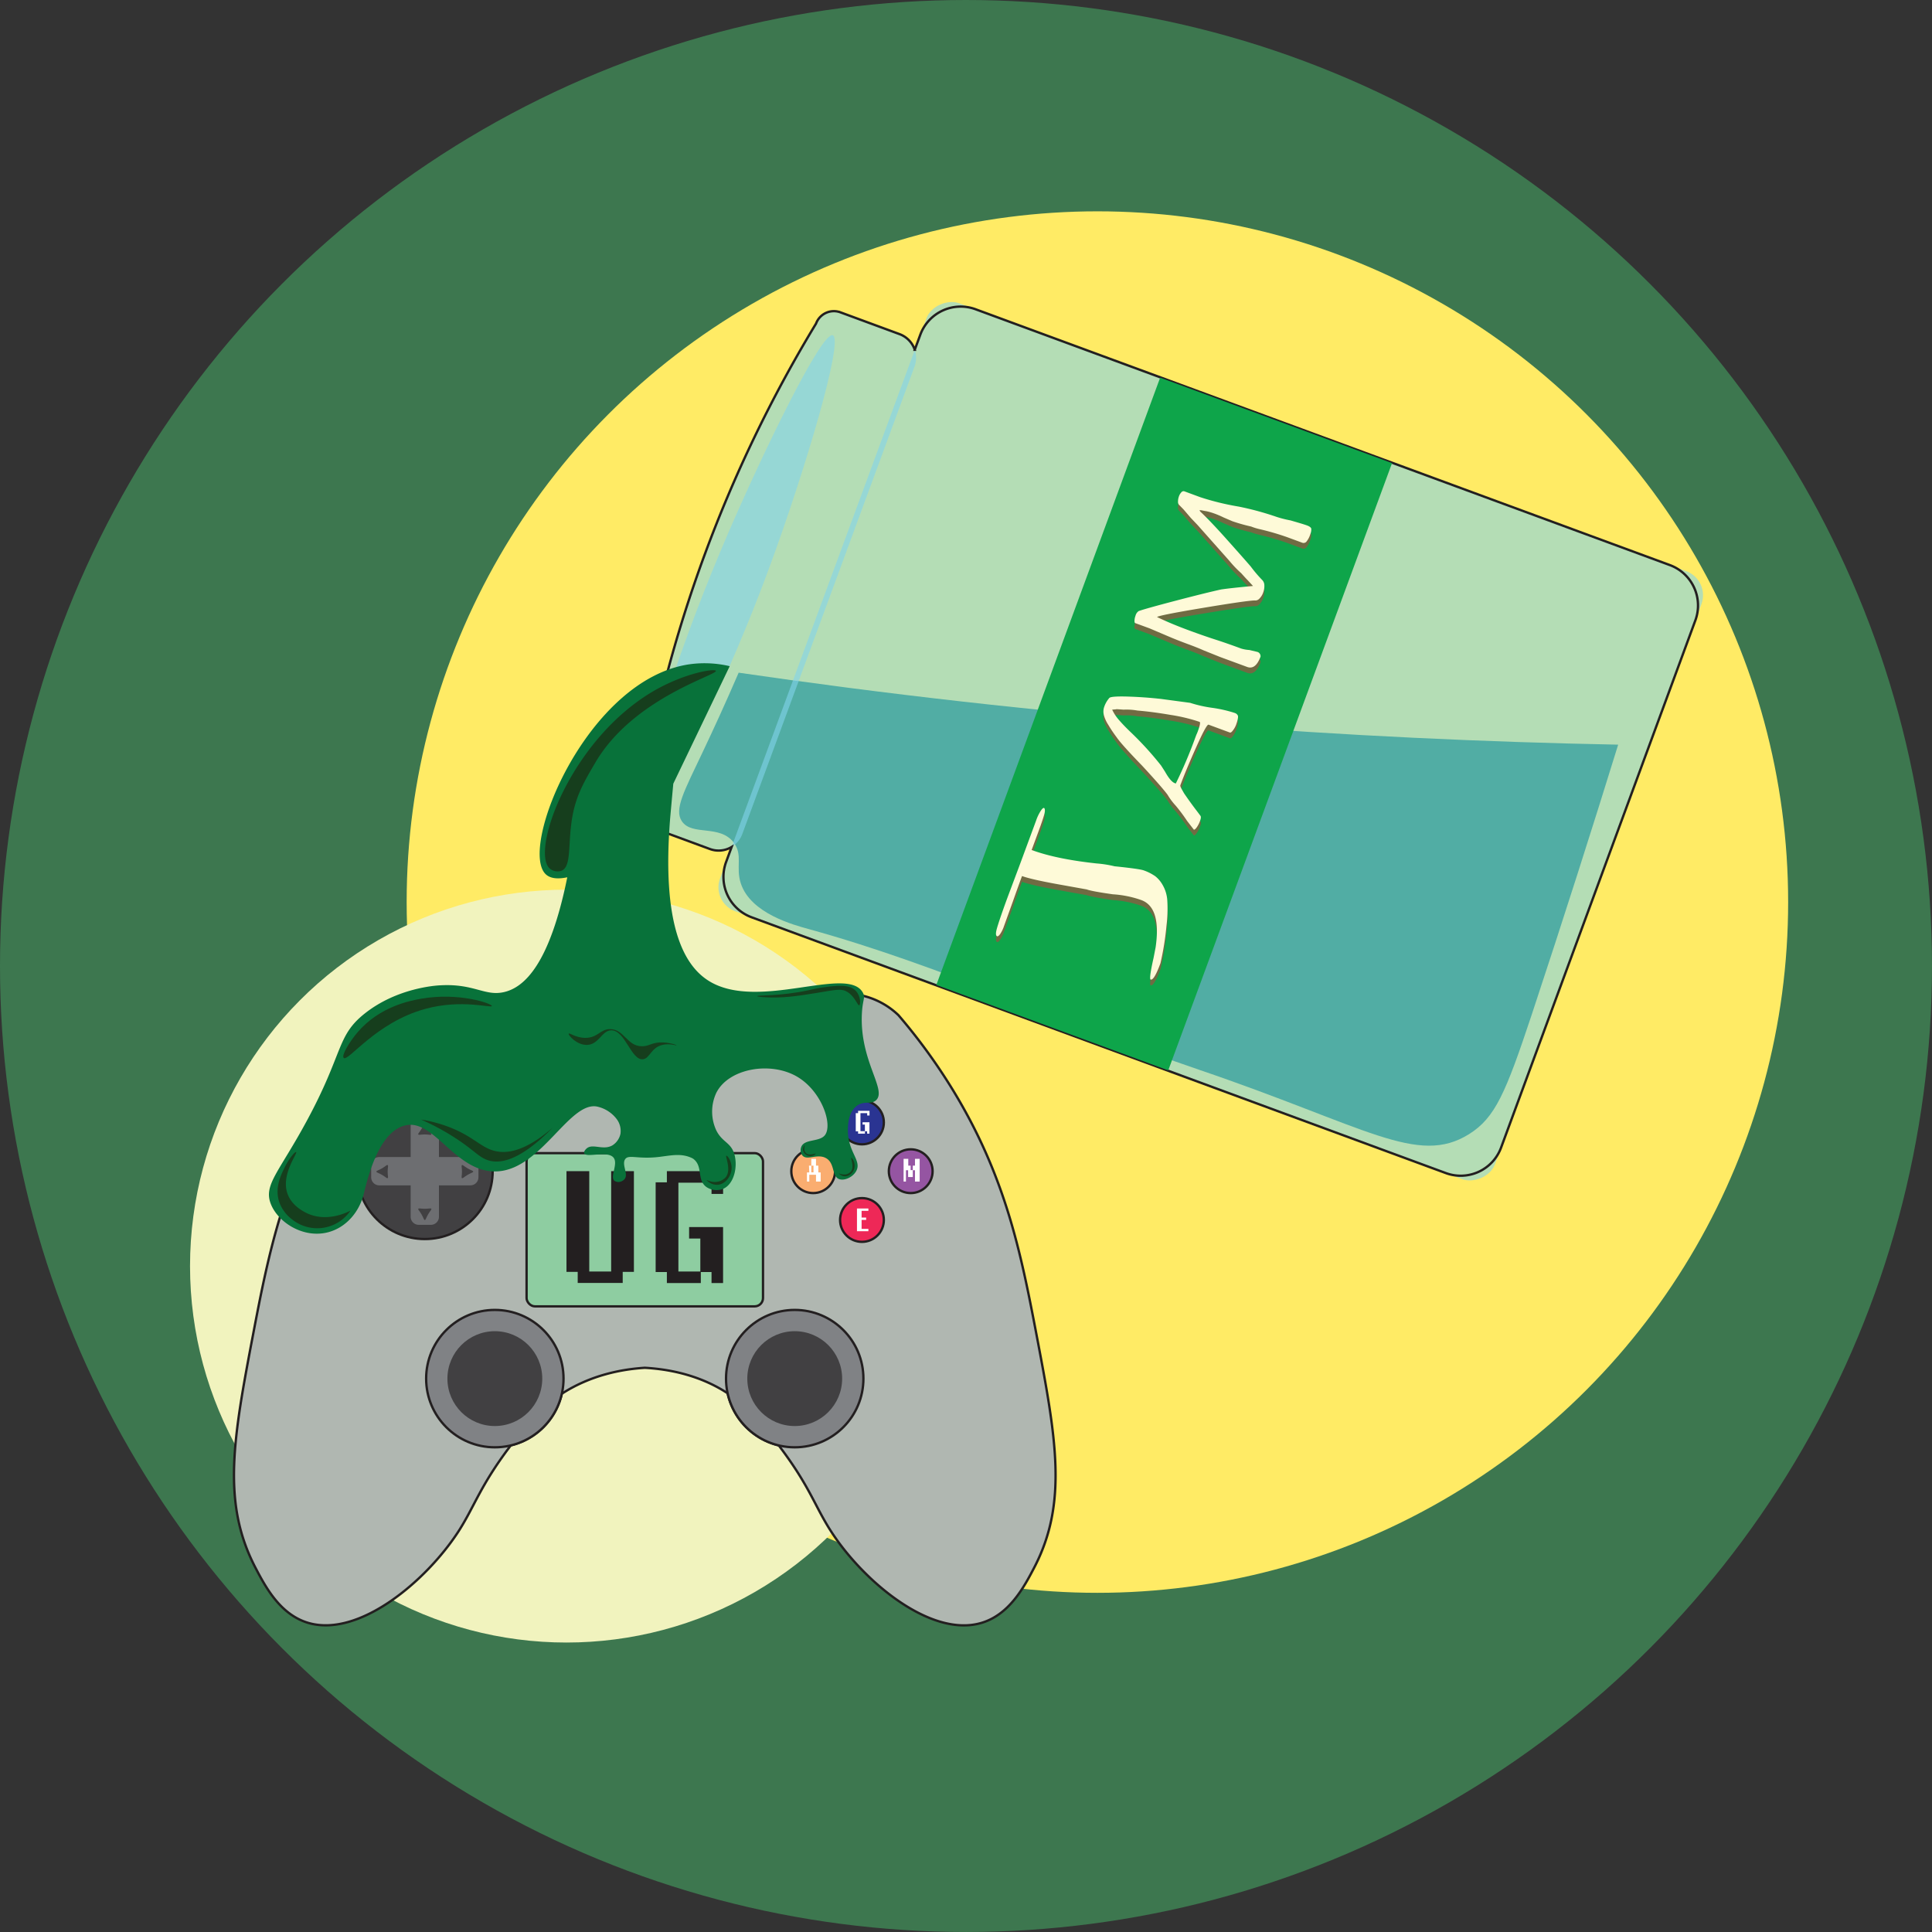 <svg xmlns="http://www.w3.org/2000/svg" viewBox="0 0 824.63 824.63"><rect x="0" y="0" width="824.63" height="824.63" fill="#333333" stroke="none"/><defs><style>.cls-1{fill:#3d774f;}.cls-2{fill:#ffeb65;}.cls-3{fill:#f1f3be;}.cls-4{fill:#b0b7b1;}.cls-11,.cls-12,.cls-13,.cls-14,.cls-18,.cls-4,.cls-5,.cls-7,.cls-9{stroke:#231f20;stroke-miterlimit:10;}.cls-5{fill:#8ecda1;}.cls-6{fill:#231f20;}.cls-7{fill:#808285;}.cls-8,.cls-9{fill:#414042;}.cls-10{fill:#6d6e71;}.cls-11{fill:#2a3492;}.cls-12{fill:#ee2857;}.cls-13{fill:#faad70;}.cls-14{fill:#9555a2;}.cls-15{fill:#fff;}.cls-16{fill:#08723a;}.cls-17{fill:#82d3eb;opacity:0.6;}.cls-18{fill:none;}.cls-19{fill:#0ea54a;}.cls-20{fill:#706b43;}.cls-21{fill:#fefad8;}.cls-22{fill:#163e1d;}</style></defs><g id="Layer_2" data-name="Layer 2"><g id="Layer_1-2" data-name="Layer 1"><circle class="cls-1" cx="412.31" cy="412.31" r="412.31"/><circle class="cls-2" cx="468.4" cy="385.03" r="294.83"/><circle class="cls-3" cx="241.78" cy="540.41" r="160.67"/><path class="cls-4" d="M442.36,569.43c-6.65-34.88-13.25-67.82-36.12-104.95a247.2,247.2,0,0,0-22.74-31.15,33,33,0,0,0-14.33-8.1c-15.85-4.15-29,5.74-30.83,7.17A173.93,173.93,0,0,1,275.21,447a174.06,174.06,0,0,1-63.13-14.63c-1.84-1.43-15-11.32-30.83-7.17a33,33,0,0,0-14.33,8.1,246.3,246.3,0,0,0-22.73,31.15c-22.88,37.13-29.48,70.07-36.13,104.95-8.52,44.7-13.45,72,.93,99.67,4.42,8.47,10.74,20.23,22.74,23.67,21.54,6.18,50-17.7,63.85-38.93,7-10.83,9.14-19.26,22.11-36.44l.36-.48a29.32,29.32,0,0,0,21.74-22c12.4-8,25.59-10.45,35.42-11.08,17.59,1,29,6.7,35.38,10.9a29.32,29.32,0,0,0,21.78,22.2l.36.48c13,17.18,15.08,25.61,22.12,36.44,13.8,21.23,42.3,45.11,63.84,38.93,12-3.44,18.33-15.2,22.74-23.67C455.81,641.47,450.88,614.13,442.36,569.43Z"/><rect class="cls-5" x="224.76" y="492.19" width="100.91" height="65.4" rx="3.54"/><path class="cls-6" d="M241.79,499.88h9.72v42.84h9.35V499.88h9.71v43h-4.78v4.71H246.58v-4.71h-4.79Z"/><path class="cls-6" d="M284.64,547.64v-4.71h-4.79V504.66h4.79v-4.78h24v9.71H303.7V504.8H289.56v37.92h9.36V528.65h-4.79v-4.92h14.5v23.91H303.7v-4.71h-4.57v4.71Z"/><circle class="cls-7" cx="211.21" cy="588.43" r="29.32"/><circle class="cls-8" cx="211.21" cy="588.43" r="20.24"/><circle class="cls-7" cx="339.21" cy="588.43" r="29.32"/><circle class="cls-8" cx="339.21" cy="588.43" r="20.24"/><circle class="cls-9" cx="181.32" cy="499.9" r="28.96"/><path class="cls-10" d="M200.77,493.86H187.36V480.45a3.44,3.44,0,0,0-3.44-3.44h-5.2a3.44,3.44,0,0,0-3.44,3.44v13.41H161.87a3.44,3.44,0,0,0-3.44,3.45v5.19a3.44,3.44,0,0,0,3.44,3.44h13.41v13.41a3.44,3.44,0,0,0,3.44,3.44h5.2a3.44,3.44,0,0,0,3.44-3.44V505.94h13.41a3.44,3.44,0,0,0,3.44-3.44v-5.19A3.44,3.44,0,0,0,200.77,493.86Z"/><path class="cls-8" d="M181.32,515.94c1.8,0,2.57-.36,2.78,0s-.49.84-1.39,2.4-1,2.4-1.39,2.4-.49-.84-1.39-2.4-1.59-2.05-1.39-2.4S179.52,515.94,181.32,515.94Z"/><path class="cls-8" d="M181.32,484.21c-1.8,0-2.57.36-2.78,0s.49-.84,1.39-2.4,1-2.41,1.39-2.41.49.85,1.39,2.41,1.59,2,1.39,2.4S183.12,484.21,181.32,484.21Z"/><path class="cls-8" d="M165.46,500.07c0,1.8.36,2.57,0,2.78s-.85-.49-2.41-1.39-2.4-1-2.4-1.39.84-.48,2.4-1.38,2-1.6,2.41-1.39S165.46,498.28,165.46,500.07Z"/><path class="cls-8" d="M197.18,500.07c0-1.79-.36-2.57,0-2.77s.85.49,2.41,1.39,2.4,1,2.4,1.38-.85.49-2.4,1.39-2.05,1.6-2.41,1.39S197.18,501.87,197.18,500.07Z"/><circle class="cls-11" cx="367.91" cy="479.09" r="9.34"/><circle class="cls-12" cx="367.91" cy="520.72" r="9.34"/><circle class="cls-13" cx="347.09" cy="499.9" r="9.34"/><circle class="cls-14" cx="388.72" cy="499.9" r="9.34"/><path class="cls-15" d="M366.26,483.89v-1h-1v-7.77h1v-1h4.88v2h-1v-1h-2.87v7.7h1.89V480h-1v-1h2.95v4.86h-1v-1h-.93v1Z"/><path class="cls-15" d="M345.29,497.52h1v-2.9h2v2.9h1v2.9h1v3.9h-2v-2.9h-2.86v2.9h-1v-3.9h1Zm1,0v2.86h.93v-2.86Z"/><path class="cls-15" d="M390.54,497.52v-2.9h2v9.7h-2v-4.83h-.93v2.9h-2v-2.9h-.93v4.83h-1v-9.7h2v2.9h1v1.92h.93v-1.92Z"/><path class="cls-15" d="M370.65,516.82h-2.9v2.87h1.94v1h-1.94v3.83h2.9v1h-4.87v-9.7h4.87Z"/><path class="cls-16" d="M627,484.1c-22,13.71-43.72-3.17-115.24-27.51-55.83-19-109.6-44.31-166.45-60-6.41-1.77-24.9-6.61-29.12-19.56-2.27-7,1-12.07-3-17.38-6-7.92-17.83-2.68-22.16-9.13-3.36-5,.83-12.54,9.12-30,4.23-8.9,9.42-20.16,15.13-33.4,61.69,9,127.41,16.55,196.84,22,62.35,4.9,122,7.63,178.56,8.72-10.9,35.24-23.16,73.76-36.86,115.13C642.63,466.61,638.2,477.09,627,484.1Z"/><rect class="cls-17" x="378.47" y="140.08" width="276.57" height="352.56" rx="10.91" transform="translate(41.24 691.86) rotate(-69.77)"/><path class="cls-17" d="M348.31,138.12a570.77,570.77,0,0,0-75.37,204.57,8.26,8.26,0,0,0,.24,6.19,8.09,8.09,0,0,0,4.56,4.21L303,362.38A10.79,10.79,0,0,0,316.83,356l73.51-199.51a10.79,10.79,0,0,0-6.4-13.86l-25.23-9.3A8.11,8.11,0,0,0,348.31,138.12Z"/><path class="cls-18" d="M712.73,241.19,416.4,132a18.38,18.38,0,0,0-23.6,10.89l-2.36,6.41a10.79,10.79,0,0,0-6.5-6.69l-25.23-9.3a8.11,8.11,0,0,0-10.4,4.8,570.77,570.77,0,0,0-75.37,204.57,8.26,8.26,0,0,0,.24,6.19,8.09,8.09,0,0,0,4.56,4.21L303,362.38a10.75,10.75,0,0,0,9.28-.87l-2.36,6.41a18.38,18.38,0,0,0,10.89,23.6L617.11,500.7a18.38,18.38,0,0,0,23.6-10.89l82.91-225A18.39,18.39,0,0,0,712.73,241.19Z"/><rect class="cls-19" x="358.78" y="256.26" width="276.22" height="105.48" transform="translate(35.15 668.42) rotate(-69.77)"/><path class="cls-20" d="M491.08,420.55q-.65-.65,1.3-9.26l.88-4.55q2.44-17-6.12-20.11A44.82,44.82,0,0,0,475,384.17q-9-1.28-11.17-2.09l-12.85-2.3q-10.94-2-14.75-3.4-2.1,5.72-3.87,10.75l-3.87,10.75a14.29,14.29,0,0,1-1.6,3.26c-.55.75-1,1.06-1.28.95-.62-.23-.67-1.32-.12-3.29s2.06-6.54,4.7-13.69l5.08-13.55,7-18.94a18.94,18.94,0,0,1,1.9-4c.65-1,1.13-1.4,1.45-1.29s.53.95.21,2.31-1.2,4-2.6,7.77l-2.9,7.86Q450.79,369.17,468,371a47.67,47.67,0,0,1,7.69,1.2q10.65,1.1,12.52,1.78a20.36,20.36,0,0,1,4.94,2.43,12.47,12.47,0,0,1,3.19,3.81,15,15,0,0,1,1.95,6.6,59.67,59.67,0,0,1-.34,10.63,123,123,0,0,1-2.57,16.1Q492.57,421.09,491.08,420.55Z"/><path class="cls-20" d="M526.16,314.33q-.75,1-1.23.78l-9.08-3.34q-.83-.31-5.23,9.51t-6.81,16.33c-.1.26.09.82.57,1.66s.82,1.47,1.05,1.85q2.65,3.9,5.8,8l1.16,1.54c.27.41.21,1.13-.18,2.18a11.53,11.53,0,0,1-1.4,2.74c-.54.77-1,1.1-1.3,1l-.07-.25-.07,0-2.66-3.45a73.52,73.52,0,0,0-4.84-6.49,26.69,26.69,0,0,1-3.48-4.65q-1.71-2.42-9.11-10.53l-1.85-2Q478.66,320,476.61,317a55.09,55.09,0,0,1-3.6-5.36,14.39,14.39,0,0,1-1.76-3.79,6.12,6.12,0,0,1-.08-3.39,11.65,11.65,0,0,1,2.36-4.29q1-.75,8-.53t14,1l12.45,1.67a55.71,55.71,0,0,0,9.44,2.14,56,56,0,0,1,9.51,2.15l.27.11a2.06,2.06,0,0,1,1.17,1.1c.18.66-.1,2-.82,4A9.49,9.49,0,0,1,526.16,314.33ZM512,310.56a73.92,73.92,0,0,0-12.25-2.94q-8-1.37-14.22-1.88a26.49,26.49,0,0,0-5.92-.38l-3-.21a3.67,3.67,0,0,1-.91.12l-1,.08A18.66,18.66,0,0,0,477.8,310c1.44,1.65,3.19,3.46,5.25,5.41a140.19,140.19,0,0,1,12.53,13.81l1.7,2.65c1.59,2.82,3,4.46,4.18,4.9l.41.15a192.55,192.55,0,0,0,8.32-19.58l.44-1.19a14.32,14.32,0,0,0,.58-1.35Q512.67,310.81,512,310.56Z"/><path class="cls-20" d="M557.55,233.73a1.63,1.63,0,0,1-1.82.34l-6.3-2.32a107.42,107.42,0,0,0-11.73-3.42A26.83,26.83,0,0,1,534,227.2a72.71,72.71,0,0,1-8-2.27l-3.8-1.62a37.24,37.24,0,0,0-3.81-1.63,27.35,27.35,0,0,0-3.4-1c-.74-.12-1.35-.24-1.84-.34a4.32,4.32,0,0,0-1.22-.11l.34.57q4.26,4,10.9,11.42t10.62,12a58.08,58.08,0,0,0,5,5.88,3.23,3.23,0,0,1,.84,2.21,7.68,7.68,0,0,1-.51,3.07,7,7,0,0,1-1.57,2.56,2.35,2.35,0,0,1-2.1.79q-3.84.17-22.28,3.23t-19.35,3.86q6,2.88,13.77,5.75,6.09,2.24,11.09,3.86t11.08,3.86a15.53,15.53,0,0,0,3.48.61l3.47.82a1.93,1.93,0,0,1,1.29,2.05q-2.12,5.73-5.71,4.4l-11.57-4.26-6.92-2.78c-2-.89-4.36-1.83-7-2.8q-4.56-1.68-8.1-3.21l-8.09-3.43-6.1-2.25q-.35-.12-.3-1.11a6.62,6.62,0,0,1,.42-2,3.43,3.43,0,0,1,1.35-2q2.73-1,15.54-4.37t19.65-4.86q3.91-.58,13.61-1.49l-2.19-2.38c-.69-.7-1.63-1.72-2.81-3.06a46.85,46.85,0,0,1-5-5.2l-13.62-15.34-2.95-3.1-3.08-3.6-1.71-1.76a1.83,1.83,0,0,1-.64-1.58,6.43,6.43,0,0,1,.42-2.31,4.53,4.53,0,0,1,1-1.65,1.16,1.16,0,0,1,1.26-.43l6.86,2.53a111.6,111.6,0,0,0,16.38,4,124.37,124.37,0,0,1,16.09,4.36,45.38,45.38,0,0,0,6,1.53q5.13,1.44,7.07,2.16c1,.37,1.62.81,1.79,1.33a4.87,4.87,0,0,1-.38,2.32A9.38,9.38,0,0,1,557.55,233.73Z"/><path class="cls-21" d="M491.08,418.09q-.65-.63,1.3-9.26l.88-4.55q2.44-16.95-6.12-20.11A44.82,44.82,0,0,0,475,381.71q-9-1.27-11.17-2.08l-12.85-2.31q-10.94-2-14.75-3.4-2.1,5.71-3.87,10.75l-3.87,10.75a13.88,13.88,0,0,1-1.6,3.26c-.55.75-1,1.07-1.28.95-.62-.23-.67-1.32-.12-3.29s2.06-6.54,4.7-13.69l5.08-13.55,7-18.94a18.83,18.83,0,0,1,1.9-4c.65-1,1.13-1.41,1.45-1.29s.53.94.21,2.3-1.2,4-2.6,7.78l-2.9,7.85q10.51,3.89,27.68,5.74a48,48,0,0,1,7.69,1.21c7.1.73,11.27,1.31,12.52,1.77A20.73,20.73,0,0,1,493.1,374a12.59,12.59,0,0,1,3.19,3.81,15,15,0,0,1,1.95,6.61A59.56,59.56,0,0,1,497.9,395a122.53,122.53,0,0,1-2.57,16.1Q492.57,418.65,491.08,418.09Z"/><path class="cls-21" d="M526.16,311.88c-.5.64-.91.89-1.23.78l-9.08-3.35q-.83-.3-5.23,9.51t-6.81,16.33c-.1.27.09.82.57,1.67s.82,1.46,1.05,1.84q2.65,3.9,5.8,8l1.16,1.55c.27.4.21,1.12-.18,2.17a11.53,11.53,0,0,1-1.4,2.74c-.54.77-1,1.1-1.3,1l-.07-.25-.07,0-2.66-3.44a73.72,73.72,0,0,0-4.84-6.5,27.14,27.14,0,0,1-3.48-4.64q-1.71-2.43-9.11-10.54l-1.85-2q-8.78-9.06-10.82-12.06a56.86,56.86,0,0,1-3.6-5.37,14.47,14.47,0,0,1-1.76-3.78,6.16,6.16,0,0,1-.08-3.4,11.5,11.5,0,0,1,2.36-4.28q1-.76,8-.54t14,1l12.45,1.67a54.94,54.94,0,0,0,9.44,2.13,56.75,56.75,0,0,1,9.51,2.16l.27.1a2.13,2.13,0,0,1,1.17,1.1c.18.66-.1,2-.82,4A9.81,9.81,0,0,1,526.16,311.88ZM512,308.11a72.76,72.76,0,0,0-12.25-2.95q-8-1.37-14.22-1.87a26.45,26.45,0,0,0-5.92-.39l-3-.21a3.67,3.67,0,0,1-.91.12l-1,.09a18.84,18.84,0,0,0,3.09,4.62q2.16,2.48,5.25,5.4a138.94,138.94,0,0,1,12.53,13.82l1.7,2.64q2.39,4.25,4.18,4.9l.41.15a192.55,192.55,0,0,0,8.32-19.58l.44-1.18a14.61,14.61,0,0,0,.58-1.36Q512.67,308.37,512,308.11Z"/><path class="cls-21" d="M557.55,231.28a1.65,1.65,0,0,1-1.82.33l-6.3-2.32a109.7,109.7,0,0,0-11.73-3.42,25.47,25.47,0,0,1-3.67-1.13,75.41,75.41,0,0,1-8-2.26l-3.8-1.63a37.24,37.24,0,0,0-3.81-1.63,27.35,27.35,0,0,0-3.4-1c-.74-.12-1.35-.23-1.84-.34a4.32,4.32,0,0,0-1.22-.11l.34.57q4.26,4,10.9,11.42t10.62,12a55.83,55.83,0,0,0,5,5.88,3.27,3.27,0,0,1,.84,2.21,7.65,7.65,0,0,1-.51,3.07,6.83,6.83,0,0,1-1.57,2.56,2.36,2.36,0,0,1-2.1.8q-3.84.15-22.28,3.23t-19.35,3.85q6,2.9,13.77,5.75,6.09,2.25,11.09,3.86t11.08,3.86a15,15,0,0,0,3.48.61l3.47.83a1.92,1.92,0,0,1,1.29,2q-2.12,5.73-5.71,4.4l-11.57-4.26-6.92-2.78q-3-1.33-7-2.79-4.56-1.69-8.1-3.21l-8.09-3.44-6.1-2.24c-.23-.09-.33-.46-.3-1.12a6.68,6.68,0,0,1,.42-2,3.43,3.43,0,0,1,1.35-2q2.73-1,15.54-4.36t19.65-4.87q3.91-.58,13.61-1.49l-2.19-2.38c-.69-.7-1.63-1.72-2.81-3.05a46.47,46.47,0,0,1-5-5.21l-13.62-15.34-2.95-3.1-3.08-3.6-1.71-1.75a1.85,1.85,0,0,1-.64-1.58,6.48,6.48,0,0,1,.42-2.32,4.71,4.71,0,0,1,1-1.65,1.18,1.18,0,0,1,1.26-.43l6.86,2.53a111.6,111.6,0,0,0,16.38,4,124.14,124.14,0,0,1,16.09,4.37,45.72,45.72,0,0,0,6,1.52c3.42,1,5.78,1.68,7.07,2.16,1,.37,1.62.82,1.79,1.33a4.93,4.93,0,0,1-.38,2.33A9.48,9.48,0,0,1,557.55,231.28Z"/><path class="cls-17" d="M311.46,284.25l-22.94.73c4.85-14.05,12.25-34.25,22.53-58,14.55-33.68,39.68-85.74,44.43-83.88s-11.82,57.65-27,98.83C322,259.53,315.93,274,311.46,284.25Z"/><path class="cls-16" d="M286.13,348.2c-4.05,47.78,6.34,64.33,16.61,70.6,21.15,12.9,59.31-7.1,65.61,5,1.12,2.13-.2,2.72-.49,9.18-.87,20,10.77,32.12,6.1,36.6-2.24,2.15-5.39-.18-8.72,2.81s-3.34,8.26-3.32,10.33c.06,9,5.78,12.5,3.66,16.89-1.33,2.75-5.09,4.51-7.4,3.66-3.21-1.17-1.74-6.65-5.5-8.88s-8.23,1.21-10.23-1.24a3.84,3.84,0,0,1-.47-3.58c1.32-3.52,7.56-2.09,10-4.91,3.67-4.3-1.14-18.94-11.83-25.15-11.48-6.66-29.37-3.39-34.47,7.06a19,19,0,0,0,.05,15.91c2.5,5,6,5.07,7.55,9.66,1.85,5.48.12,13.39-4.75,15.34a7.68,7.68,0,0,1-6.93-.78c-4.21-2.93-1.54-8.46-5.29-11.76a4.07,4.07,0,0,0-1-.67c-4.49-2.09-8.59-1.14-13.72-.5-9.52,1.19-13.41-1.27-14.84,1.14s1.73,6.47-.31,8.52a3.75,3.75,0,0,1-2.49,1.09,3.08,3.08,0,0,1-1.67-.52c-2.1-1.55,1.6-7.07-.31-9.76-2.38-3.37-11.84.13-12.61-2-.27-.74.66-1.69.83-1.86,2.58-2.62,7.13.84,11.21-1.51a7.76,7.76,0,0,0,3.43-4.93,8.46,8.46,0,0,0-1.53-6.18,14.33,14.33,0,0,0-8-5.34c-11.88-3.16-23.91,26.26-42.7,27.53-17.88,1.22-26.94-22.35-39.42-19.64-9.83,2.13-15,16.92-17.86,29.06-2,8.24-7.86,14.69-15.36,16.61-10.69,2.75-21.64-4.48-24.5-12.45s3.72-13.38,15.36-34.89c16-29.5,12.69-36.42,24.92-46.09,13.72-10.85,30.24-11.93,32.39-12,14.31-.76,18.83,4.78,27,2.9,8.73-2,19.5-12,27-49-3.67.77-7.05.68-9.13-1.24-11.94-11,17.63-83.52,61.46-89.7a46.82,46.82,0,0,1,17,.83L287.38,334.5Q286.75,341.36,286.13,348.2Z"/><path class="cls-22" d="M181.48,430.63c-21.12,5.79-32.89,22.68-34.77,20.92-1.08-1,2.44-6.88,5.91-10.95,9.41-11,22.4-13.49,27.2-14.33,16.15-2.82,30.22,2.11,30.11,3.12S197.12,426.34,181.48,430.63Z"/><path class="cls-22" d="M305.55,286.33c.75,1.81-35.2,11.54-51.39,39.08-4.62,7.85-7.95,13.52-9.66,22.12-2.35,11.83-.25,22.28-4.83,24.13a5.18,5.18,0,0,1-5-.93c-8.42-7.37,9.13-56.3,45.78-76.62C293.39,287,305.12,285.32,305.55,286.33Z"/><path class="cls-22" d="M366.74,429.07c-.68.28-1.72-3.62-5-5.65-2.57-1.61-4.82-1-13.29.41-8.64,1.44-14.51,2.17-21.18,1.87-2.4-.11-4.09-.32-4.1-.52,0-.48,9.79.11,22-2.54,2-.44,3.34-.8,5.82-1.14,5.83-.82,11.49-1.6,14.32,1.45C367.42,425.18,367.37,428.82,366.74,429.07Z"/><path class="cls-22" d="M282.71,446c-4.93,1.2-5.34,5.83-8.31,6.12-5,.49-7.52-12.26-13.39-12.35-4.11-.07-5.32,6.12-10.49,6.23-4.36.09-8.1-4.22-7.78-4.78s2.92,1.75,7.06,1.77c5.42,0,6.29-3.72,10.59-3.74,6.05,0,7.24,7.39,13.7,7.32,3.17,0,4.23-1.84,9-1.63,3.15.14,5.72,1.07,5.69,1.24S285.83,445.23,282.71,446Z"/><path class="cls-22" d="M235.94,481.29c-13.89,14.08-22.26,15.54-27.41,14-4.3-1.27-6.18-4.55-15.57-10.43a102.53,102.53,0,0,0-13.24-7,58.81,58.81,0,0,1,10.9,2.8c11.21,4.05,14.36,9.07,20.56,10.59C216.18,492.49,224,491.65,235.94,481.29Z"/><path class="cls-22" d="M149.6,516.71a17.14,17.14,0,0,1-24.85,3.83,15.89,15.89,0,0,1-5.53-7.4c-2.08-6.12.7-11.68,2.41-15.11,1.82-3.63,4.28-6.56,4.75-6.3.82.45-6.48,9.41-3.73,17.59,1.7,5.08,6.51,7.56,7.86,8.26C139.33,522.12,148.59,517.26,149.6,516.71Z"/><path class="cls-22" d="M306.48,505.69a5.9,5.9,0,0,1-4.88-2c.07-.17,2,1.16,4.57.72a6.21,6.21,0,0,0,3.53-1.86c2.63-3.14-.24-9.06.31-9.24s2.67,2.79,2.18,6.23C311.77,502.53,309.36,505.4,306.48,505.69Z"/><path class="cls-22" d="M361.1,502.08a3.76,3.76,0,0,1-3.1-1.25,6.17,6.17,0,0,0,2.9.46,4,4,0,0,0,2.25-1.19c1.67-2-.16-5.76.2-5.87s1.7,1.77,1.38,4A4.52,4.52,0,0,1,361.1,502.08Z"/><path class="cls-22" d="M342.74,490.86a2.62,2.62,0,0,1,.87-2.16,4.21,4.21,0,0,0-.32,2,2.76,2.76,0,0,0,.83,1.57c1.38,1.16,4-.11,4.09.13a3,3,0,0,1-2.76,1A3.16,3.16,0,0,1,342.74,490.86Z"/></g></g></svg>